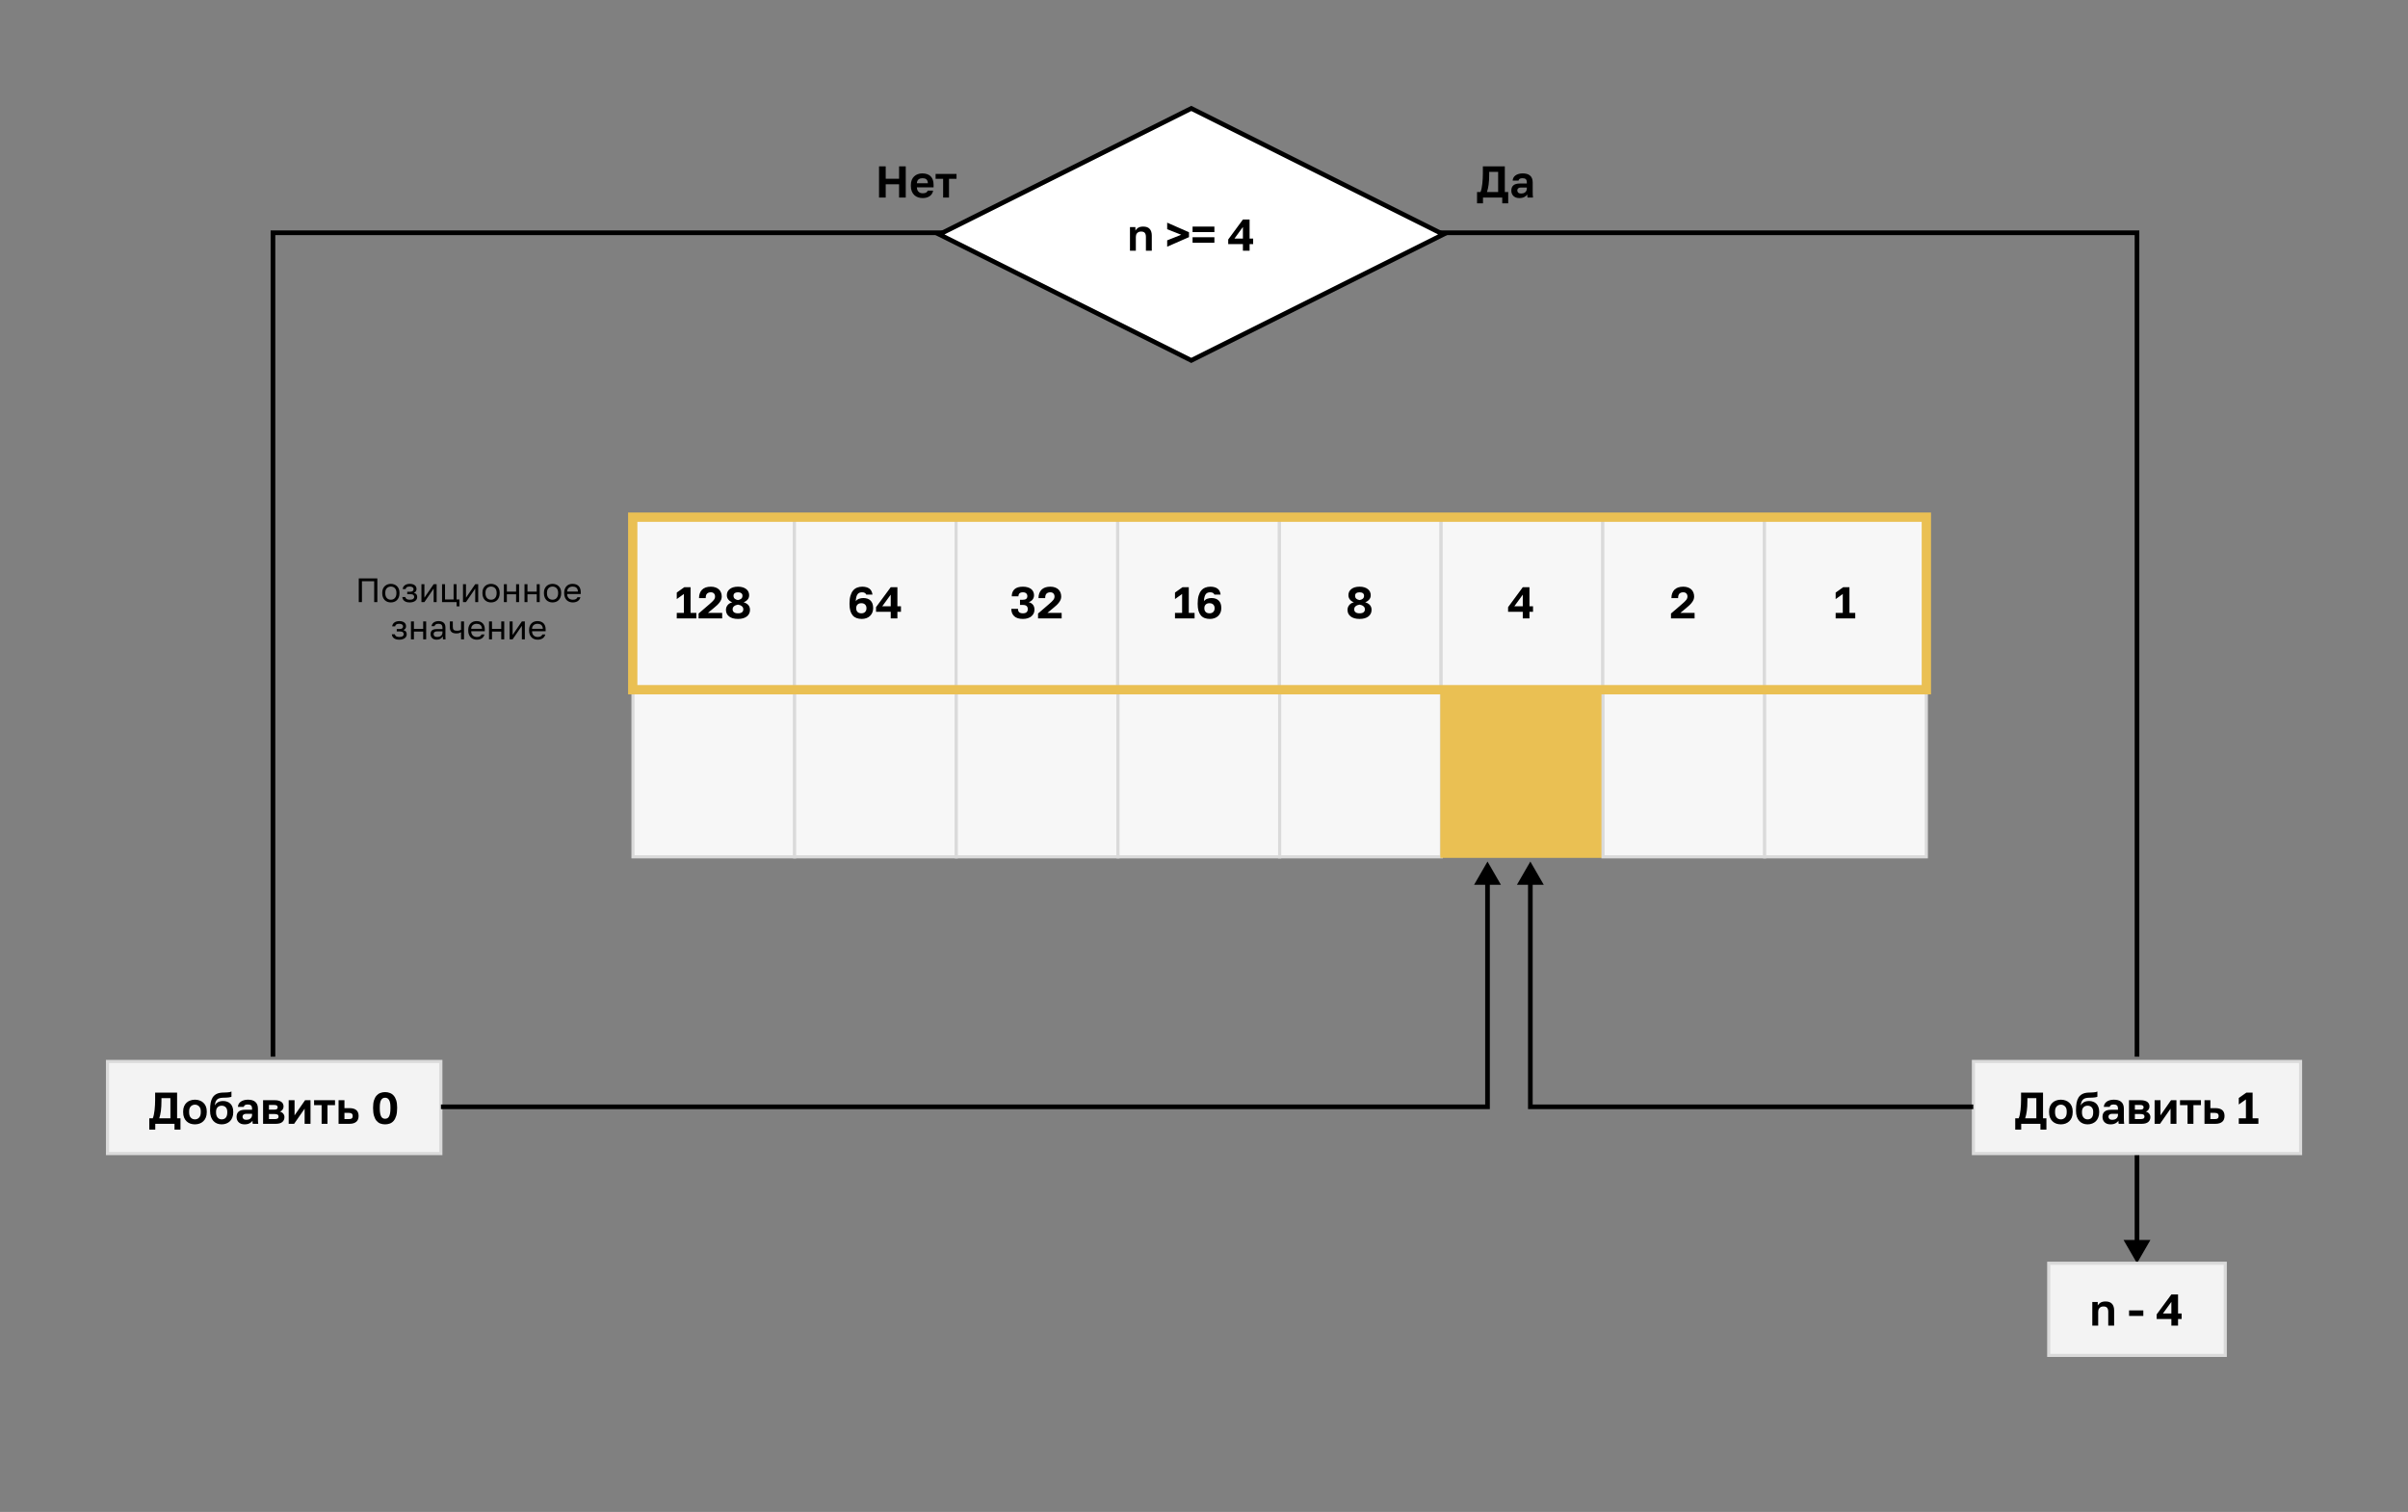 <svg width="1551" height="974" viewBox="0 0 1551 974" fill="none" xmlns="http://www.w3.org/2000/svg">
<rect x="0" y="0" width="1551" height="974" fill="#808080" stroke="none"/>
<rect x="407.691" y="442.568" width="104.135" height="109.408" fill="#F7F7F7"/>
<rect x="407.691" y="442.568" width="104.135" height="109.408" stroke="#DADADA" stroke-width="2"/>
<rect x="511.826" y="442.568" width="104.135" height="109.408" fill="#F7F7F7"/>
<rect x="511.826" y="442.568" width="104.135" height="109.408" stroke="#DADADA" stroke-width="2"/>
<rect x="615.961" y="442.568" width="104.135" height="109.408" fill="#F7F7F7"/>
<rect x="615.961" y="442.568" width="104.135" height="109.408" stroke="#DADADA" stroke-width="2"/>
<rect x="720.096" y="442.568" width="104.135" height="109.408" fill="#F7F7F7"/>
<rect x="720.096" y="442.568" width="104.135" height="109.408" stroke="#DADADA" stroke-width="2"/>
<rect x="824.23" y="442.568" width="104.135" height="109.408" fill="#F7F7F7"/>
<rect x="824.23" y="442.568" width="104.135" height="109.408" stroke="#DADADA" stroke-width="2"/>
<rect x="928.365" y="442.568" width="104.135" height="109.408" fill="#EAC053"/>
<rect x="928.365" y="442.568" width="104.135" height="109.408" stroke="#EAC053" stroke-width="1.318"/>
<rect x="1032.5" y="442.568" width="104.135" height="109.408" fill="#F7F7F7"/>
<rect x="1032.5" y="442.568" width="104.135" height="109.408" stroke="#DADADA" stroke-width="2"/>
<rect x="1136.63" y="442.568" width="104.135" height="109.408" fill="#F7F7F7"/>
<rect x="1136.63" y="442.568" width="104.135" height="109.408" stroke="#DADADA" stroke-width="2"/>
<rect x="407.547" y="333.161" width="104.135" height="109.408" fill="#F7F7F7"/>
<path d="M435.906 394.808H440.495V382.647L435.906 385.917V381.729L440.754 378.287H444.798V394.808H448.527V398.365H435.906V394.808ZM449.958 395.239L456.985 389.186C457.635 388.613 458.19 388.116 458.649 387.695C459.108 387.255 459.481 386.854 459.767 386.49C460.054 386.127 460.255 385.773 460.37 385.429C460.504 385.085 460.571 384.712 460.571 384.31C460.571 383.488 460.341 382.828 459.882 382.331C459.423 381.815 458.744 381.557 457.846 381.557C456.813 381.557 456 381.843 455.408 382.417C454.834 382.972 454.547 383.937 454.547 385.314H450.244C450.244 383.039 450.885 381.241 452.166 379.922C453.467 378.602 455.36 377.942 457.846 377.942C459.012 377.942 460.026 378.105 460.886 378.43C461.766 378.736 462.502 379.176 463.095 379.75C463.688 380.304 464.127 380.973 464.414 381.757C464.72 382.541 464.873 383.392 464.873 384.31C464.873 384.999 464.749 385.658 464.5 386.289C464.252 386.901 463.907 387.494 463.468 388.068C463.047 388.641 462.55 389.206 461.976 389.76C461.402 390.296 460.791 390.831 460.14 391.366L456.01 394.808H465.16V398.365H449.958V395.239ZM475.332 398.709C474.127 398.709 473.037 398.576 472.062 398.308C471.105 398.021 470.293 397.629 469.623 397.132C468.973 396.616 468.467 396.004 468.103 395.296C467.759 394.569 467.587 393.766 467.587 392.887C467.587 391.758 467.931 390.754 468.62 389.875C469.308 388.976 470.331 388.345 471.689 387.982C470.675 387.657 469.834 387.093 469.165 386.289C468.495 385.486 468.161 384.53 468.161 383.421C468.161 382.618 468.314 381.882 468.62 381.212C468.945 380.543 469.413 379.969 470.025 379.491C470.637 378.994 471.383 378.612 472.262 378.344C473.161 378.076 474.184 377.942 475.332 377.942C476.479 377.942 477.492 378.076 478.372 378.344C479.271 378.612 480.026 378.994 480.638 379.491C481.269 379.969 481.738 380.543 482.043 381.212C482.369 381.882 482.531 382.618 482.531 383.421C482.531 384.53 482.196 385.477 481.527 386.261C480.858 387.026 480.007 387.599 478.974 387.982C481.709 388.823 483.076 390.458 483.076 392.887C483.076 393.766 482.894 394.569 482.531 395.296C482.187 396.004 481.68 396.616 481.011 397.132C480.361 397.629 479.558 398.021 478.601 398.308C477.645 398.576 476.555 398.709 475.332 398.709ZM475.332 395.095C476.517 395.095 477.387 394.866 477.942 394.407C478.496 393.948 478.774 393.326 478.774 392.542C478.774 391.682 478.448 391.003 477.798 390.506C477.167 389.99 476.345 389.655 475.332 389.502C474.318 389.655 473.486 389.99 472.836 390.506C472.205 391.003 471.889 391.682 471.889 392.542C471.889 393.326 472.176 393.948 472.75 394.407C473.324 394.866 474.184 395.095 475.332 395.095ZM475.332 386.576C476.192 386.423 476.89 386.127 477.425 385.687C477.961 385.228 478.229 384.597 478.229 383.794C478.229 383.048 477.97 382.494 477.454 382.13C476.957 381.748 476.249 381.557 475.332 381.557C474.433 381.557 473.725 381.748 473.209 382.13C472.712 382.494 472.463 383.048 472.463 383.794C472.463 384.597 472.721 385.228 473.238 385.687C473.773 386.127 474.471 386.423 475.332 386.576Z" fill="black"/>
<rect x="407.547" y="333.161" width="104.135" height="109.408" stroke="#DADADA" stroke-width="2"/>
<rect x="511.682" y="333.161" width="104.135" height="109.408" fill="#F7F7F7"/>
<path d="M555.072 398.709C553.81 398.709 552.691 398.528 551.716 398.164C550.741 397.801 549.919 397.237 549.249 396.472C548.58 395.688 548.064 394.694 547.7 393.489C547.356 392.284 547.184 390.85 547.184 389.186V388.613C547.184 386.701 547.385 385.075 547.787 383.737C548.188 382.379 548.752 381.27 549.479 380.409C550.206 379.549 551.066 378.927 552.06 378.545C553.074 378.143 554.173 377.942 555.359 377.942C557.214 377.942 558.715 378.334 559.862 379.118C561.01 379.902 561.708 381.203 561.956 383.019H557.941C557.558 382.044 556.65 381.557 555.216 381.557C554.661 381.557 554.145 381.643 553.667 381.815C553.208 381.968 552.797 382.264 552.433 382.704C552.089 383.125 551.812 383.708 551.601 384.454C551.391 385.199 551.257 386.156 551.2 387.322C551.448 386.94 551.754 386.624 552.118 386.375C552.481 386.108 552.873 385.897 553.294 385.744C553.734 385.572 554.183 385.448 554.642 385.372C555.12 385.295 555.598 385.257 556.076 385.257C558.103 385.257 559.662 385.811 560.752 386.92C561.842 388.01 562.387 389.559 562.387 391.567V391.883C562.387 392.896 562.205 393.824 561.842 394.665C561.478 395.506 560.971 396.233 560.321 396.845C559.69 397.438 558.925 397.897 558.027 398.222C557.128 398.547 556.143 398.709 555.072 398.709ZM554.785 395.095C555.818 395.095 556.621 394.808 557.195 394.235C557.788 393.642 558.084 392.887 558.084 391.969V391.682C558.084 390.764 557.788 390.018 557.195 389.445C556.621 388.871 555.818 388.584 554.785 388.584C553.753 388.584 552.94 388.871 552.347 389.445C551.774 390.018 551.487 390.764 551.487 391.682V391.969C551.487 392.887 551.774 393.642 552.347 394.235C552.94 394.808 553.753 395.095 554.785 395.095ZM573.717 394.12H564.251V391.137L573.717 378.287H578.019V390.563H580.314V394.12H578.019V398.365H573.717V394.12ZM573.717 390.563V383.077L568.267 390.563H573.717Z" fill="black"/>
<rect x="511.682" y="333.161" width="104.135" height="109.408" stroke="#DADADA" stroke-width="2"/>
<rect x="615.816" y="333.161" width="104.135" height="109.408" fill="#F7F7F7"/>
<path d="M658.846 398.709C656.399 398.709 654.544 398.136 653.282 396.988C652.02 395.822 651.389 394.225 651.389 392.198H655.691C655.691 393.173 655.94 393.9 656.437 394.378C656.953 394.856 657.756 395.095 658.846 395.095C659.898 395.095 660.682 394.866 661.199 394.407C661.734 393.929 662.002 393.26 662.002 392.399C662.002 390.602 660.95 389.703 658.846 389.703H656.982V386.375H658.846C659.764 386.375 660.472 386.184 660.969 385.802C661.466 385.419 661.715 384.827 661.715 384.023C661.715 383.297 661.476 382.704 660.998 382.245C660.52 381.786 659.803 381.557 658.846 381.557C657.871 381.557 657.145 381.786 656.666 382.245C656.208 382.685 655.978 383.325 655.978 384.167H651.676C651.676 382.197 652.268 380.667 653.454 379.577C654.659 378.487 656.456 377.942 658.846 377.942C660.051 377.942 661.103 378.086 662.002 378.373C662.9 378.64 663.646 379.023 664.239 379.52C664.832 379.998 665.272 380.572 665.558 381.241C665.864 381.91 666.017 382.637 666.017 383.421C666.017 384.53 665.702 385.477 665.071 386.261C664.459 387.026 663.637 387.571 662.604 387.896C663.79 388.221 664.698 388.785 665.329 389.588C665.979 390.391 666.304 391.452 666.304 392.772C666.304 393.632 666.132 394.426 665.788 395.153C665.444 395.879 664.947 396.51 664.296 397.046C663.665 397.562 662.881 397.973 661.944 398.279C661.026 398.566 659.994 398.709 658.846 398.709ZM668.612 395.239L675.64 389.186C676.29 388.613 676.845 388.116 677.304 387.695C677.762 387.255 678.135 386.854 678.422 386.49C678.709 386.127 678.91 385.773 679.025 385.429C679.158 385.085 679.225 384.712 679.225 384.31C679.225 383.488 678.996 382.828 678.537 382.331C678.078 381.815 677.399 381.557 676.5 381.557C675.468 381.557 674.655 381.843 674.062 382.417C673.489 382.972 673.202 383.937 673.202 385.314H668.899C668.899 383.039 669.54 381.241 670.821 379.922C672.121 378.602 674.014 377.942 676.5 377.942C677.667 377.942 678.68 378.105 679.541 378.43C680.42 378.736 681.157 379.176 681.749 379.75C682.342 380.304 682.782 380.973 683.069 381.757C683.375 382.541 683.528 383.392 683.528 384.31C683.528 384.999 683.404 385.658 683.155 386.289C682.906 386.901 682.562 387.494 682.122 388.068C681.702 388.641 681.204 389.206 680.631 389.76C680.057 390.296 679.445 390.831 678.795 391.366L674.665 394.808H683.815V398.365H668.612V395.239Z" fill="black"/>
<rect x="615.816" y="333.161" width="104.135" height="109.408" stroke="#DADADA" stroke-width="2"/>
<rect x="719.951" y="333.161" width="104.135" height="109.408" fill="#F7F7F7"/>
<path d="M756.81 394.808H761.4V382.647L756.81 385.917V381.729L761.658 378.287H765.702V394.808H769.431V398.365H756.81V394.808ZM779.324 398.709C778.062 398.709 776.943 398.528 775.968 398.164C774.992 397.801 774.17 397.237 773.501 396.472C772.832 395.688 772.315 394.694 771.952 393.489C771.608 392.284 771.436 390.85 771.436 389.186V388.613C771.436 386.701 771.636 385.075 772.038 383.737C772.44 382.379 773.004 381.27 773.73 380.409C774.457 379.549 775.317 378.927 776.312 378.545C777.325 378.143 778.425 377.942 779.61 377.942C781.465 377.942 782.966 378.334 784.114 379.118C785.261 379.902 785.959 381.203 786.208 383.019H782.192C781.81 382.044 780.901 381.557 779.467 381.557C778.912 381.557 778.396 381.643 777.918 381.815C777.459 381.968 777.048 382.264 776.685 382.704C776.341 383.125 776.063 383.708 775.853 384.454C775.643 385.199 775.509 386.156 775.451 387.322C775.7 386.94 776.006 386.624 776.369 386.375C776.733 386.108 777.125 385.897 777.545 385.744C777.985 385.572 778.434 385.448 778.893 385.372C779.371 385.295 779.849 385.257 780.328 385.257C782.355 385.257 783.913 385.811 785.003 386.92C786.093 388.01 786.638 389.559 786.638 391.567V391.883C786.638 392.896 786.456 393.824 786.093 394.665C785.73 395.506 785.223 396.233 784.573 396.845C783.942 397.438 783.177 397.897 782.278 398.222C781.379 398.547 780.394 398.709 779.324 398.709ZM779.037 395.095C780.069 395.095 780.873 394.808 781.446 394.235C782.039 393.642 782.335 392.887 782.335 391.969V391.682C782.335 390.764 782.039 390.018 781.446 389.445C780.873 388.871 780.069 388.584 779.037 388.584C778.004 388.584 777.191 388.871 776.599 389.445C776.025 390.018 775.738 390.764 775.738 391.682V391.969C775.738 392.887 776.025 393.642 776.599 394.235C777.191 394.808 778.004 395.095 779.037 395.095Z" fill="black"/>
<rect x="719.951" y="333.161" width="104.135" height="109.408" stroke="#DADADA" stroke-width="2"/>
<rect x="824.086" y="333.161" width="104.135" height="109.408" fill="#F7F7F7"/>
<path d="M875.69 398.709C874.485 398.709 873.395 398.576 872.42 398.308C871.464 398.021 870.651 397.629 869.982 397.132C869.331 396.616 868.825 396.004 868.461 395.296C868.117 394.569 867.945 393.766 867.945 392.887C867.945 391.758 868.289 390.754 868.978 389.875C869.666 388.976 870.689 388.345 872.047 387.982C871.033 387.657 870.192 387.093 869.523 386.289C868.853 385.486 868.519 384.53 868.519 383.421C868.519 382.618 868.672 381.882 868.978 381.212C869.303 380.543 869.771 379.969 870.383 379.491C870.995 378.994 871.741 378.612 872.621 378.344C873.519 378.076 874.542 377.942 875.69 377.942C876.837 377.942 877.85 378.076 878.73 378.344C879.629 378.612 880.384 378.994 880.996 379.491C881.627 379.969 882.096 380.543 882.402 381.212C882.727 381.882 882.889 382.618 882.889 383.421C882.889 384.53 882.555 385.477 881.885 386.261C881.216 387.026 880.365 387.599 879.332 387.982C882.067 388.823 883.434 390.458 883.434 392.887C883.434 393.766 883.253 394.569 882.889 395.296C882.545 396.004 882.038 396.616 881.369 397.132C880.719 397.629 879.916 398.021 878.96 398.308C878.003 398.576 876.913 398.709 875.69 398.709ZM875.69 395.095C876.875 395.095 877.745 394.866 878.3 394.407C878.854 393.948 879.132 393.326 879.132 392.542C879.132 391.682 878.807 391.003 878.156 390.506C877.525 389.99 876.703 389.655 875.69 389.502C874.676 389.655 873.844 389.99 873.194 390.506C872.563 391.003 872.248 391.682 872.248 392.542C872.248 393.326 872.534 393.948 873.108 394.407C873.682 394.866 874.542 395.095 875.69 395.095ZM875.69 386.576C876.55 386.423 877.248 386.127 877.784 385.687C878.319 385.228 878.587 384.597 878.587 383.794C878.587 383.048 878.329 382.494 877.812 382.13C877.315 381.748 876.608 381.557 875.69 381.557C874.791 381.557 874.083 381.748 873.567 382.13C873.07 382.494 872.821 383.048 872.821 383.794C872.821 384.597 873.079 385.228 873.596 385.687C874.131 386.127 874.829 386.423 875.69 386.576Z" fill="black"/>
<rect x="824.086" y="333.161" width="104.135" height="109.408" stroke="#DADADA" stroke-width="2"/>
<rect x="928.221" y="333.161" width="104.135" height="109.408" fill="#F7F7F7"/>
<path d="M980.828 394.12H971.363V391.137L980.828 378.287H985.131V390.563H987.426V394.12H985.131V398.365H980.828V394.12ZM980.828 390.563V383.077L975.378 390.563H980.828Z" fill="black"/>
<rect x="928.221" y="333.161" width="104.135" height="109.408" stroke="#DADADA" stroke-width="2"/>
<rect x="1032.36" y="333.161" width="104.135" height="109.408" fill="#F7F7F7"/>
<path d="M1076.28 395.239L1083.31 389.186C1083.96 388.613 1084.52 388.116 1084.98 387.695C1085.43 387.255 1085.81 386.854 1086.09 386.49C1086.38 386.127 1086.58 385.773 1086.7 385.429C1086.83 385.085 1086.9 384.712 1086.9 384.31C1086.9 383.488 1086.67 382.828 1086.21 382.331C1085.75 381.815 1085.07 381.557 1084.17 381.557C1083.14 381.557 1082.33 381.843 1081.73 382.417C1081.16 382.972 1080.87 383.937 1080.87 385.314H1076.57C1076.57 383.039 1077.21 381.241 1078.49 379.922C1079.79 378.602 1081.69 377.942 1084.17 377.942C1085.34 377.942 1086.35 378.105 1087.21 378.43C1088.09 378.736 1088.83 379.176 1089.42 379.75C1090.01 380.304 1090.45 380.973 1090.74 381.757C1091.05 382.541 1091.2 383.392 1091.2 384.31C1091.2 384.999 1091.08 385.658 1090.83 386.289C1090.58 386.901 1090.23 387.494 1089.79 388.068C1089.37 388.641 1088.88 389.206 1088.3 389.76C1087.73 390.296 1087.12 390.831 1086.47 391.366L1082.34 394.808H1091.49V398.365H1076.28V395.239Z" fill="black"/>
<rect x="1032.36" y="333.161" width="104.135" height="109.408" stroke="#DADADA" stroke-width="2"/>
<rect x="1136.49" y="333.161" width="104.135" height="109.408" fill="#F7F7F7"/>
<path d="M1182.35 394.808H1186.94V382.647L1182.35 385.917V381.729L1187.2 378.287H1191.24V394.808H1194.97V398.365H1182.35V394.808Z" fill="black"/>
<rect x="1136.49" y="333.161" width="104.135" height="109.408" stroke="#DADADA" stroke-width="2"/>
<path d="M175.816 680.688V149.941H642.079L776.13 218.427L910.182 149.941H1376.44V680.688" stroke="black" stroke-width="3"/>
<path d="M767.314 232.167L604.993 151.006L767.314 69.846L929.636 151.006L767.314 232.167Z" fill="white" stroke="black" stroke-width="3"/>
<path d="M1376.44 813.779L1385.1 798.779L1367.78 798.779L1376.44 813.779ZM1374.94 743.143L1374.94 800.279L1377.94 800.279L1377.94 743.143L1374.94 743.143Z" fill="black"/>
<rect x="1271.08" y="683.779" width="210.727" height="59.363" fill="#F3F3F3"/>
<path d="M1298.02 720.404H1300.25C1300.54 719.735 1300.78 718.932 1300.97 717.995C1301.16 717.039 1301.32 716.035 1301.43 714.983C1301.55 713.912 1301.63 712.822 1301.69 711.713C1301.75 710.585 1301.77 709.504 1301.77 708.472V703.882H1315.92V720.404H1318.1V727.69H1314.25V723.961H1301.86V727.69H1298.02V720.404ZM1311.61 720.404V707.439H1305.85V709.045C1305.85 711.665 1305.72 713.874 1305.47 715.671C1305.23 717.469 1304.87 719.046 1304.41 720.404H1311.61ZM1327.42 724.305C1326.39 724.305 1325.4 724.152 1324.47 723.846C1323.55 723.521 1322.75 723.033 1322.06 722.383C1321.37 721.733 1320.82 720.92 1320.42 719.945C1320.02 718.97 1319.82 717.823 1319.82 716.503V715.93C1319.82 714.687 1320.02 713.597 1320.42 712.66C1320.82 711.723 1321.37 710.939 1322.06 710.308C1322.75 709.676 1323.55 709.208 1324.47 708.902C1325.4 708.577 1326.39 708.414 1327.42 708.414C1328.45 708.414 1329.43 708.577 1330.35 708.902C1331.26 709.208 1332.07 709.676 1332.76 710.308C1333.46 710.939 1334.02 711.723 1334.42 712.66C1334.82 713.597 1335.02 714.687 1335.02 715.93V716.503C1335.02 717.804 1334.82 718.941 1334.42 719.917C1334.02 720.892 1333.46 721.704 1332.76 722.355C1332.07 723.005 1331.26 723.492 1330.35 723.818C1329.43 724.143 1328.45 724.305 1327.42 724.305ZM1327.42 721.093C1328.49 721.093 1329.38 720.71 1330.09 719.945C1330.82 719.18 1331.18 718.033 1331.18 716.503V715.93C1331.18 714.534 1330.82 713.472 1330.09 712.746C1329.38 712 1328.49 711.627 1327.42 711.627C1326.33 711.627 1325.43 712 1324.72 712.746C1324.02 713.472 1323.66 714.534 1323.66 715.93V716.503C1323.66 718.052 1324.02 719.209 1324.72 719.974C1325.43 720.72 1326.33 721.093 1327.42 721.093ZM1344.62 724.305C1343.55 724.305 1342.55 724.123 1341.64 723.76C1340.74 723.397 1339.95 722.852 1339.29 722.125C1338.62 721.379 1338.09 720.471 1337.71 719.4C1337.34 718.31 1337.16 717.048 1337.16 715.614V714.954C1337.16 713.233 1337.29 711.703 1337.54 710.365C1337.8 709.026 1338.23 707.889 1338.83 706.952C1339.44 706.015 1340.24 705.288 1341.24 704.772C1342.25 704.236 1343.51 703.93 1345.02 703.854C1345.61 703.835 1346.2 703.815 1346.77 703.796C1347.35 703.777 1347.89 703.748 1348.41 703.71C1348.92 703.672 1349.39 703.615 1349.81 703.538C1350.23 703.443 1350.61 703.318 1350.93 703.165V706.521C1350.62 706.693 1350.05 706.837 1349.21 706.952C1348.39 707.066 1347.13 707.133 1345.45 707.152C1344.59 707.171 1343.85 707.277 1343.21 707.468C1342.6 707.64 1342.09 707.927 1341.67 708.328C1341.26 708.711 1340.94 709.218 1340.69 709.849C1340.46 710.48 1340.3 711.254 1340.2 712.172C1340.64 711.311 1341.3 710.613 1342.18 710.078C1343.06 709.543 1344.21 709.275 1345.62 709.275C1346.58 709.275 1347.45 709.428 1348.23 709.734C1349.02 710.021 1349.7 710.451 1350.27 711.025C1350.84 711.598 1351.28 712.306 1351.59 713.147C1351.92 713.989 1352.08 714.964 1352.08 716.073V716.618C1352.08 717.823 1351.89 718.903 1351.5 719.859C1351.14 720.815 1350.62 721.628 1349.96 722.297C1349.29 722.947 1348.49 723.445 1347.57 723.789C1346.68 724.133 1345.69 724.305 1344.62 724.305ZM1344.62 721.093C1345.77 721.093 1346.66 720.72 1347.29 719.974C1347.92 719.209 1348.23 718.129 1348.23 716.733V716.159C1348.23 714.954 1347.91 714.008 1347.26 713.319C1346.61 712.631 1345.73 712.287 1344.62 712.287C1343.53 712.287 1342.65 712.631 1341.98 713.319C1341.33 714.008 1341.01 714.954 1341.01 716.159V716.675C1341.01 717.364 1341.09 717.985 1341.26 718.54C1341.46 719.094 1341.71 719.563 1342.04 719.945C1342.36 720.309 1342.75 720.595 1343.19 720.806C1343.63 720.997 1344.1 721.093 1344.62 721.093ZM1359.36 724.305C1358.53 724.305 1357.81 724.19 1357.18 723.961C1356.54 723.712 1356.01 723.378 1355.57 722.957C1355.13 722.517 1354.8 722.01 1354.57 721.437C1354.34 720.844 1354.22 720.203 1354.22 719.515C1354.22 716.455 1356.04 714.926 1359.67 714.926H1364.2V714.208C1364.2 713.214 1363.97 712.516 1363.51 712.115C1363.08 711.713 1362.37 711.512 1361.39 711.512C1360.53 711.512 1359.91 711.665 1359.53 711.971C1359.15 712.258 1358.93 712.621 1358.87 713.061H1355.08C1355.12 712.411 1355.28 711.799 1355.57 711.225C1355.88 710.652 1356.3 710.164 1356.83 709.763C1357.39 709.342 1358.06 709.017 1358.84 708.787C1359.62 708.539 1360.52 708.414 1361.54 708.414C1362.51 708.414 1363.39 708.52 1364.17 708.73C1364.98 708.94 1365.66 709.284 1366.21 709.763C1366.78 710.221 1367.22 710.824 1367.53 711.57C1367.84 712.315 1367.99 713.214 1367.99 714.266V720.089C1367.99 720.892 1368 721.599 1368.02 722.211C1368.06 722.804 1368.11 723.387 1368.19 723.961H1364.66C1364.59 723.54 1364.54 723.225 1364.52 723.014C1364.52 722.785 1364.52 722.45 1364.52 722.01C1364.1 722.622 1363.46 723.158 1362.6 723.617C1361.76 724.076 1360.68 724.305 1359.36 724.305ZM1360.53 721.379C1360.99 721.379 1361.44 721.322 1361.88 721.207C1362.32 721.073 1362.71 720.882 1363.06 720.634C1363.4 720.366 1363.68 720.031 1363.89 719.63C1364.1 719.228 1364.2 718.76 1364.2 718.224V717.507H1360.39C1359.66 717.507 1359.09 717.679 1358.67 718.023C1358.27 718.348 1358.06 718.798 1358.06 719.372C1358.06 719.983 1358.28 720.471 1358.7 720.834C1359.12 721.198 1359.73 721.379 1360.53 721.379ZM1371.29 708.759H1378.92C1379.9 708.759 1380.73 708.864 1381.42 709.074C1382.13 709.265 1382.71 709.543 1383.17 709.906C1383.63 710.269 1383.96 710.7 1384.17 711.197C1384.38 711.694 1384.49 712.239 1384.49 712.832C1384.49 713.539 1384.27 714.208 1383.83 714.84C1383.41 715.451 1382.82 715.863 1382.08 716.073C1383.02 716.302 1383.74 716.742 1384.26 717.392C1384.79 718.023 1385.06 718.769 1385.06 719.63C1385.06 720.949 1384.6 722.001 1383.69 722.785C1382.77 723.569 1381.37 723.961 1379.5 723.961H1371.29V708.759ZM1378.75 720.92C1379.61 720.92 1380.24 720.796 1380.64 720.548C1381.07 720.28 1381.28 719.859 1381.28 719.285C1381.28 718.712 1381.07 718.301 1380.67 718.052C1380.29 717.784 1379.65 717.651 1378.75 717.651H1375.08V720.92H1378.75ZM1378.38 714.84C1379.26 714.84 1379.86 714.715 1380.19 714.467C1380.53 714.218 1380.7 713.836 1380.7 713.319C1380.7 712.822 1380.53 712.449 1380.19 712.201C1379.84 711.933 1379.24 711.799 1378.38 711.799H1375.08V714.84H1378.38ZM1387.79 708.759H1391.58V718.511L1398.35 708.759H1401.85V723.961H1398.06V714.208L1391.29 723.961H1387.79V708.759ZM1409 711.914H1404.15V708.759H1417.63V711.914H1412.79V723.961H1409V711.914ZM1419.92 708.759H1423.71V713.864H1426.95C1430.87 713.864 1432.83 715.547 1432.83 718.913C1432.83 719.658 1432.71 720.347 1432.49 720.978C1432.27 721.59 1431.93 722.116 1431.45 722.555C1430.97 722.995 1430.36 723.339 1429.62 723.588C1428.87 723.837 1427.98 723.961 1426.95 723.961H1419.92V708.759ZM1426.52 720.92C1427.44 720.92 1428.09 720.758 1428.47 720.433C1428.85 720.089 1429.04 719.582 1429.04 718.913C1429.04 718.243 1428.84 717.746 1428.44 717.421C1428.06 717.077 1427.42 716.905 1426.52 716.905H1423.71V720.92H1426.52ZM1442.01 720.404H1446.6V708.242L1442.01 711.512V707.324L1446.86 703.882H1450.9V720.404H1454.63V723.961H1442.01V720.404Z" fill="black"/>
<rect x="1271.08" y="683.779" width="210.727" height="59.363" stroke="#DADADA" stroke-width="2"/>
<rect x="1319.58" y="813.779" width="113.727" height="59.363" fill="#F3F3F3"/>
<path d="M1347.66 838.759H1351.16V840.996C1351.53 840.308 1352.11 839.705 1352.91 839.189C1353.74 838.673 1354.84 838.414 1356.21 838.414C1358.07 838.414 1359.44 838.912 1360.34 839.906C1361.26 840.9 1361.72 842.334 1361.72 844.208V853.961H1357.93V845.069C1357.93 843.922 1357.69 843.061 1357.22 842.487C1356.76 841.914 1355.96 841.627 1354.84 841.627C1354.22 841.627 1353.71 841.723 1353.29 841.914C1352.87 842.105 1352.51 842.363 1352.23 842.688C1351.96 842.994 1351.76 843.358 1351.62 843.778C1351.51 844.18 1351.45 844.61 1351.45 845.069V853.961H1347.66V838.759ZM1371.34 844.151H1380.52V847.708H1371.34V844.151ZM1398.59 849.716H1389.12V846.733L1398.59 833.882H1402.89V846.159H1405.19V849.716H1402.89V853.961H1398.59V849.716ZM1398.59 846.159V838.673L1393.14 846.159H1398.59Z" fill="black"/>
<rect x="1319.58" y="813.779" width="113.727" height="59.363" stroke="#DADADA" stroke-width="2"/>
<path d="M231.081 372.633H243.05V387.865H241.004V374.417H233.127V387.865H231.081V372.633ZM251.754 388.083C251.014 388.083 250.31 387.967 249.643 387.735C248.976 387.488 248.388 387.125 247.88 386.647C247.373 386.153 246.966 385.537 246.662 384.797C246.357 384.057 246.205 383.194 246.205 382.208V381.772C246.205 380.844 246.357 380.024 246.662 379.313C246.966 378.603 247.373 378.015 247.88 377.551C248.388 377.072 248.976 376.717 249.643 376.485C250.31 376.238 251.014 376.115 251.754 376.115C252.494 376.115 253.197 376.238 253.864 376.485C254.532 376.717 255.119 377.072 255.627 377.551C256.135 378.015 256.541 378.603 256.846 379.313C257.15 380.024 257.303 380.844 257.303 381.772V382.208C257.303 383.194 257.15 384.057 256.846 384.797C256.541 385.537 256.135 386.153 255.627 386.647C255.119 387.125 254.532 387.488 253.864 387.735C253.197 387.967 252.494 388.083 251.754 388.083ZM251.754 386.342C252.189 386.342 252.624 386.269 253.059 386.124C253.495 385.965 253.879 385.725 254.213 385.406C254.546 385.073 254.815 384.645 255.018 384.122C255.235 383.6 255.344 382.962 255.344 382.208V381.772C255.344 381.076 255.235 380.481 255.018 379.988C254.815 379.495 254.546 379.089 254.213 378.769C253.879 378.45 253.495 378.218 253.059 378.073C252.624 377.928 252.189 377.855 251.754 377.855C251.318 377.855 250.883 377.928 250.448 378.073C250.013 378.218 249.628 378.45 249.295 378.769C248.961 379.089 248.685 379.495 248.468 379.988C248.265 380.481 248.163 381.076 248.163 381.772V382.208C248.163 382.962 248.265 383.6 248.468 384.122C248.685 384.645 248.961 385.073 249.295 385.406C249.628 385.725 250.013 385.965 250.448 386.124C250.883 386.269 251.318 386.342 251.754 386.342ZM263.931 388.083C262.48 388.083 261.341 387.778 260.515 387.169C259.688 386.56 259.231 385.704 259.144 384.601H261.059C261.16 385.167 261.458 385.602 261.951 385.907C262.459 386.197 263.119 386.342 263.931 386.342C264.932 386.342 265.657 386.175 266.107 385.842C266.571 385.493 266.803 385.08 266.803 384.601C266.803 384.035 266.615 383.593 266.238 383.274C265.86 382.94 265.208 382.773 264.279 382.773H262.299V381.207H264.149C264.946 381.207 265.512 381.054 265.846 380.75C266.194 380.445 266.368 380.017 266.368 379.466C266.368 379.031 266.165 378.653 265.759 378.334C265.353 378.015 264.743 377.855 263.931 377.855C263.046 377.855 262.4 378.001 261.994 378.291C261.603 378.566 261.363 378.965 261.276 379.487H259.361C259.405 379.009 259.535 378.566 259.753 378.16C259.985 377.739 260.297 377.377 260.689 377.072C261.08 376.767 261.545 376.535 262.081 376.376C262.633 376.202 263.249 376.115 263.931 376.115C264.671 376.115 265.309 376.202 265.846 376.376C266.397 376.535 266.854 376.767 267.217 377.072C267.579 377.362 267.848 377.71 268.022 378.117C268.196 378.523 268.283 378.973 268.283 379.466C268.283 380.017 268.145 380.503 267.87 380.924C267.594 381.33 267.152 381.649 266.542 381.881C267.355 382.099 267.92 382.447 268.24 382.926C268.559 383.404 268.718 383.963 268.718 384.601C268.718 385.08 268.617 385.53 268.414 385.95C268.211 386.371 267.906 386.741 267.5 387.06C267.108 387.365 266.607 387.611 265.998 387.8C265.403 387.989 264.714 388.083 263.931 388.083ZM271.447 376.332H273.362V385.036L279.324 376.332H281.239V387.865H279.324V379.161L273.362 387.865H271.447V376.332ZM294.107 387.865H284.728V376.332H286.643V386.168H292.17V376.332H294.085V386.168H295.935V390.585H294.107V387.865ZM298.222 376.332H300.137V385.036L306.099 376.332H308.014V387.865H306.099V379.161L300.137 387.865H298.222V376.332ZM316.291 388.083C315.551 388.083 314.848 387.967 314.18 387.735C313.513 387.488 312.925 387.125 312.418 386.647C311.91 386.153 311.504 385.537 311.199 384.797C310.894 384.057 310.742 383.194 310.742 382.208V381.772C310.742 380.844 310.894 380.024 311.199 379.313C311.504 378.603 311.91 378.015 312.418 377.551C312.925 377.072 313.513 376.717 314.18 376.485C314.848 376.238 315.551 376.115 316.291 376.115C317.031 376.115 317.734 376.238 318.402 376.485C319.069 376.717 319.657 377.072 320.164 377.551C320.672 378.015 321.078 378.603 321.383 379.313C321.688 380.024 321.84 380.844 321.84 381.772V382.208C321.84 383.194 321.688 384.057 321.383 384.797C321.078 385.537 320.672 386.153 320.164 386.647C319.657 387.125 319.069 387.488 318.402 387.735C317.734 387.967 317.031 388.083 316.291 388.083ZM316.291 386.342C316.726 386.342 317.161 386.269 317.597 386.124C318.032 385.965 318.416 385.725 318.75 385.406C319.084 385.073 319.352 384.645 319.555 384.122C319.773 383.6 319.881 382.962 319.881 382.208V381.772C319.881 381.076 319.773 380.481 319.555 379.988C319.352 379.495 319.084 379.089 318.75 378.769C318.416 378.45 318.032 378.218 317.597 378.073C317.161 377.928 316.726 377.855 316.291 377.855C315.856 377.855 315.421 377.928 314.985 378.073C314.55 378.218 314.166 378.45 313.832 378.769C313.498 379.089 313.223 379.495 313.005 379.988C312.802 380.481 312.701 381.076 312.701 381.772V382.208C312.701 382.962 312.802 383.6 313.005 384.122C313.223 384.645 313.498 385.073 313.832 385.406C314.166 385.725 314.55 385.965 314.985 386.124C315.421 386.269 315.856 386.342 316.291 386.342ZM324.551 376.332H326.466V381.141H332.429V376.332H334.344V387.865H332.429V382.839H326.466V387.865H324.551V376.332ZM337.833 376.332H339.748V381.141H345.71V376.332H347.625V387.865H345.71V382.839H339.748V387.865H337.833V376.332ZM355.902 388.083C355.162 388.083 354.458 387.967 353.791 387.735C353.124 387.488 352.536 387.125 352.028 386.647C351.521 386.153 351.114 385.537 350.81 384.797C350.505 384.057 350.353 383.194 350.353 382.208V381.772C350.353 380.844 350.505 380.024 350.81 379.313C351.114 378.603 351.521 378.015 352.028 377.551C352.536 377.072 353.124 376.717 353.791 376.485C354.458 376.238 355.162 376.115 355.902 376.115C356.641 376.115 357.345 376.238 358.012 376.485C358.68 376.717 359.267 377.072 359.775 377.551C360.283 378.015 360.689 378.603 360.994 379.313C361.298 380.024 361.45 380.844 361.45 381.772V382.208C361.45 383.194 361.298 384.057 360.994 384.797C360.689 385.537 360.283 386.153 359.775 386.647C359.267 387.125 358.68 387.488 358.012 387.735C357.345 387.967 356.641 388.083 355.902 388.083ZM355.902 386.342C356.337 386.342 356.772 386.269 357.207 386.124C357.642 385.965 358.027 385.725 358.361 385.406C358.694 385.073 358.963 384.645 359.166 384.122C359.383 383.6 359.492 382.962 359.492 382.208V381.772C359.492 381.076 359.383 380.481 359.166 379.988C358.963 379.495 358.694 379.089 358.361 378.769C358.027 378.45 357.642 378.218 357.207 378.073C356.772 377.928 356.337 377.855 355.902 377.855C355.466 377.855 355.031 377.928 354.596 378.073C354.161 378.218 353.776 378.45 353.443 378.769C353.109 379.089 352.833 379.495 352.616 379.988C352.413 380.481 352.311 381.076 352.311 381.772V382.208C352.311 382.962 352.413 383.6 352.616 384.122C352.833 384.645 353.109 385.073 353.443 385.406C353.776 385.725 354.161 385.965 354.596 386.124C355.031 386.269 355.466 386.342 355.902 386.342ZM368.949 388.083C368.209 388.083 367.506 387.967 366.839 387.735C366.171 387.503 365.584 387.147 365.076 386.668C364.568 386.175 364.162 385.559 363.857 384.819C363.553 384.079 363.4 383.209 363.4 382.208V381.772C363.4 380.815 363.545 379.988 363.836 379.292C364.126 378.581 364.51 377.993 364.989 377.529C365.482 377.05 366.048 376.695 366.686 376.463C367.339 376.231 368.021 376.115 368.732 376.115C370.429 376.115 371.742 376.579 372.67 377.507C373.599 378.436 374.063 379.749 374.063 381.446V382.665H365.315C365.315 383.346 365.424 383.919 365.642 384.384C365.859 384.848 366.142 385.225 366.49 385.515C366.839 385.805 367.223 386.016 367.644 386.146C368.079 386.277 368.514 386.342 368.949 386.342C369.82 386.342 370.487 386.197 370.951 385.907C371.43 385.617 371.771 385.218 371.974 384.71H373.845C373.729 385.261 373.519 385.747 373.214 386.168C372.924 386.589 372.562 386.944 372.126 387.234C371.706 387.51 371.22 387.72 370.668 387.865C370.132 388.01 369.559 388.083 368.949 388.083ZM368.841 377.855C368.391 377.855 367.956 377.921 367.535 378.051C367.114 378.167 366.737 378.363 366.403 378.639C366.084 378.9 365.823 379.234 365.62 379.64C365.417 380.046 365.315 380.532 365.315 381.098H372.257C372.242 380.503 372.141 380.002 371.952 379.596C371.778 379.176 371.539 378.842 371.234 378.595C370.93 378.334 370.567 378.146 370.146 378.03C369.74 377.914 369.305 377.855 368.841 377.855ZM257.184 412.083C255.733 412.083 254.595 411.778 253.768 411.169C252.941 410.56 252.484 409.704 252.397 408.601H254.312C254.413 409.167 254.711 409.602 255.204 409.907C255.712 410.197 256.372 410.342 257.184 410.342C258.185 410.342 258.91 410.175 259.36 409.842C259.824 409.493 260.056 409.08 260.056 408.601C260.056 408.035 259.868 407.593 259.491 407.274C259.113 406.94 258.461 406.773 257.532 406.773H255.552V405.207H257.402C258.199 405.207 258.765 405.054 259.099 404.75C259.447 404.445 259.621 404.017 259.621 403.466C259.621 403.031 259.418 402.653 259.012 402.334C258.606 402.015 257.996 401.855 257.184 401.855C256.299 401.855 255.654 402.001 255.247 402.291C254.856 402.566 254.616 402.965 254.529 403.487H252.614C252.658 403.009 252.788 402.566 253.006 402.16C253.238 401.739 253.55 401.377 253.942 401.072C254.333 400.767 254.798 400.535 255.334 400.376C255.886 400.202 256.502 400.115 257.184 400.115C257.924 400.115 258.562 400.202 259.099 400.376C259.65 400.535 260.107 400.767 260.47 401.072C260.832 401.362 261.101 401.71 261.275 402.117C261.449 402.523 261.536 402.973 261.536 403.466C261.536 404.017 261.398 404.503 261.123 404.924C260.847 405.33 260.405 405.649 259.795 405.881C260.608 406.099 261.173 406.447 261.493 406.926C261.812 407.404 261.971 407.963 261.971 408.601C261.971 409.08 261.87 409.53 261.667 409.95C261.464 410.371 261.159 410.741 260.753 411.06C260.361 411.365 259.861 411.611 259.251 411.8C258.656 411.989 257.967 412.083 257.184 412.083ZM264.7 400.332H266.615V405.141H272.577V400.332H274.492V411.865H272.577V406.839H266.615V411.865H264.7V400.332ZM281.267 412.083C280.629 412.083 280.063 411.996 279.57 411.822C279.091 411.633 278.685 411.379 278.351 411.06C278.018 410.741 277.764 410.364 277.59 409.929C277.416 409.493 277.328 409.015 277.328 408.492C277.328 407.346 277.662 406.519 278.329 406.012C279.011 405.504 279.983 405.25 281.245 405.25H284.988V404.467C284.988 403.48 284.763 402.798 284.314 402.421C283.878 402.044 283.218 401.855 282.333 401.855C281.506 401.855 280.904 402.015 280.527 402.334C280.15 402.639 279.94 402.987 279.896 403.379H277.981C278.01 402.914 278.134 402.487 278.351 402.095C278.583 401.689 278.888 401.34 279.265 401.05C279.657 400.76 280.121 400.535 280.658 400.376C281.195 400.202 281.789 400.115 282.442 400.115C283.806 400.115 284.887 400.441 285.684 401.094C286.497 401.732 286.903 402.784 286.903 404.249V408.928C286.903 409.537 286.903 410.074 286.903 410.538C286.918 410.988 286.954 411.43 287.012 411.865H285.336C285.293 411.532 285.264 411.22 285.249 410.93C285.235 410.625 285.227 410.284 285.227 409.907C284.923 410.516 284.43 411.031 283.748 411.452C283.066 411.872 282.239 412.083 281.267 412.083ZM281.681 410.342C282.13 410.342 282.551 410.284 282.943 410.168C283.349 410.037 283.704 409.856 284.009 409.624C284.314 409.377 284.553 409.08 284.727 408.732C284.901 408.384 284.988 407.977 284.988 407.513V406.73H281.572C280.861 406.73 280.302 406.875 279.896 407.165C279.49 407.441 279.287 407.883 279.287 408.492C279.287 409.029 279.475 409.472 279.853 409.82C280.244 410.168 280.854 410.342 281.681 410.342ZM296.966 407.274C296.632 407.477 296.226 407.658 295.747 407.818C295.283 407.977 294.695 408.057 293.984 408.057C293.317 408.057 292.715 407.985 292.178 407.84C291.656 407.695 291.214 407.462 290.851 407.143C290.488 406.824 290.213 406.411 290.024 405.903C289.836 405.395 289.741 404.771 289.741 404.032V400.332H291.656V403.705C291.656 404.198 291.7 404.612 291.787 404.945C291.888 405.279 292.048 405.547 292.265 405.751C292.483 405.954 292.759 406.099 293.092 406.186C293.426 406.273 293.832 406.316 294.311 406.316C294.964 406.316 295.522 406.251 295.986 406.121C296.451 405.99 296.777 405.852 296.966 405.707V400.332H298.881V411.865H296.966V407.274ZM307.143 412.083C306.403 412.083 305.699 411.967 305.032 411.735C304.365 411.503 303.777 411.147 303.269 410.668C302.762 410.175 302.355 409.559 302.051 408.819C301.746 408.079 301.594 407.209 301.594 406.208V405.772C301.594 404.815 301.739 403.988 302.029 403.292C302.319 402.581 302.704 401.993 303.182 401.529C303.676 401.05 304.241 400.695 304.88 400.463C305.532 400.231 306.214 400.115 306.925 400.115C308.622 400.115 309.935 400.579 310.864 401.507C311.792 402.436 312.256 403.749 312.256 405.446V406.665H303.509C303.509 407.346 303.618 407.919 303.835 408.384C304.053 408.848 304.336 409.225 304.684 409.515C305.032 409.805 305.416 410.016 305.837 410.146C306.272 410.277 306.707 410.342 307.143 410.342C308.013 410.342 308.68 410.197 309.145 409.907C309.623 409.617 309.964 409.218 310.167 408.71H312.039C311.923 409.261 311.712 409.747 311.408 410.168C311.118 410.589 310.755 410.944 310.32 411.234C309.899 411.51 309.413 411.72 308.862 411.865C308.325 412.01 307.752 412.083 307.143 412.083ZM307.034 401.855C306.584 401.855 306.149 401.921 305.728 402.051C305.308 402.167 304.93 402.363 304.597 402.639C304.278 402.9 304.016 403.234 303.813 403.64C303.61 404.046 303.509 404.532 303.509 405.098H310.45C310.436 404.503 310.334 404.002 310.146 403.596C309.972 403.176 309.732 402.842 309.428 402.595C309.123 402.334 308.76 402.146 308.34 402.03C307.933 401.914 307.498 401.855 307.034 401.855ZM314.978 400.332H316.893V405.141H322.855V400.332H324.77V411.865H322.855V406.839H316.893V411.865H314.978V400.332ZM328.26 400.332H330.174V409.036L336.137 400.332H338.052V411.865H336.137V403.161L330.174 411.865H328.26V400.332ZM346.328 412.083C345.588 412.083 344.885 411.967 344.218 411.735C343.55 411.503 342.963 411.147 342.455 410.668C341.947 410.175 341.541 409.559 341.236 408.819C340.932 408.079 340.779 407.209 340.779 406.208V405.772C340.779 404.815 340.925 403.988 341.215 403.292C341.505 402.581 341.889 401.993 342.368 401.529C342.861 401.05 343.427 400.695 344.065 400.463C344.718 400.231 345.4 400.115 346.111 400.115C347.808 400.115 349.121 400.579 350.049 401.507C350.978 402.436 351.442 403.749 351.442 405.446V406.665H342.694C342.694 407.346 342.803 407.919 343.021 408.384C343.238 408.848 343.521 409.225 343.869 409.515C344.218 409.805 344.602 410.016 345.023 410.146C345.458 410.277 345.893 410.342 346.328 410.342C347.199 410.342 347.866 410.197 348.33 409.907C348.809 409.617 349.15 409.218 349.353 408.71H351.224C351.108 409.261 350.898 409.747 350.593 410.168C350.303 410.589 349.941 410.944 349.505 411.234C349.085 411.51 348.599 411.72 348.047 411.865C347.511 412.01 346.938 412.083 346.328 412.083ZM346.22 401.855C345.77 401.855 345.335 401.921 344.914 402.051C344.493 402.167 344.116 402.363 343.782 402.639C343.463 402.9 343.202 403.234 342.999 403.64C342.796 404.046 342.694 404.532 342.694 405.098H349.636C349.621 404.503 349.52 404.002 349.331 403.596C349.157 403.176 348.918 402.842 348.613 402.595C348.309 402.334 347.946 402.146 347.525 402.03C347.119 401.914 346.684 401.855 346.22 401.855Z" fill="black"/>
<path d="M566.189 107.173H570.492V115.147H579.097V107.173H583.399V127.252H579.097V118.704H570.492V127.252H566.189V107.173ZM594.293 127.596C593.26 127.596 592.275 127.443 591.338 127.137C590.42 126.812 589.617 126.334 588.929 125.703C588.24 125.053 587.695 124.24 587.294 123.265C586.892 122.271 586.691 121.114 586.691 119.794V119.221C586.691 117.958 586.883 116.859 587.265 115.922C587.647 114.985 588.173 114.21 588.843 113.599C589.512 112.967 590.286 112.499 591.166 112.193C592.046 111.868 592.992 111.705 594.006 111.705C596.396 111.705 598.213 112.336 599.456 113.599C600.699 114.861 601.32 116.687 601.32 119.077V120.683H590.564C590.583 121.353 590.697 121.936 590.908 122.433C591.118 122.911 591.395 123.303 591.74 123.609C592.084 123.915 592.476 124.145 592.916 124.298C593.375 124.431 593.834 124.498 594.293 124.498C595.268 124.498 596.004 124.355 596.501 124.068C596.998 123.781 597.352 123.361 597.562 122.806H601.033C600.727 124.393 599.972 125.588 598.767 126.391C597.562 127.195 596.071 127.596 594.293 127.596ZM594.149 114.803C593.709 114.803 593.269 114.861 592.83 114.975C592.409 115.09 592.036 115.272 591.711 115.52C591.386 115.769 591.118 116.104 590.908 116.524C590.697 116.945 590.583 117.452 590.564 118.044H597.649C597.629 117.413 597.524 116.888 597.333 116.467C597.161 116.046 596.912 115.712 596.587 115.463C596.281 115.214 595.918 115.042 595.497 114.947C595.077 114.851 594.627 114.803 594.149 114.803ZM607.467 115.205H602.62V112.05H616.101V115.205H611.254V127.252H607.467V115.205Z" fill="black"/>
<path d="M951.363 123.695H953.6C953.887 123.026 954.126 122.223 954.317 121.286C954.508 120.33 954.661 119.326 954.776 118.274C954.891 117.203 954.977 116.113 955.034 115.004C955.092 113.876 955.12 112.795 955.12 111.763V107.173H969.261V123.695H971.441V130.981H967.598V127.252H955.206V130.981H951.363V123.695ZM964.959 123.695V110.73H959.193V112.336C959.193 114.956 959.069 117.165 958.82 118.962C958.572 120.76 958.218 122.337 957.759 123.695H964.959ZM978.584 127.596C977.761 127.596 977.035 127.481 976.404 127.252C975.773 127.003 975.237 126.669 974.797 126.248C974.357 125.808 974.023 125.301 973.793 124.728C973.564 124.135 973.449 123.494 973.449 122.806C973.449 119.746 975.266 118.217 978.899 118.217H983.431V117.499C983.431 116.505 983.202 115.807 982.743 115.406C982.303 115.004 981.595 114.803 980.62 114.803C979.76 114.803 979.138 114.956 978.756 115.262C978.373 115.549 978.153 115.912 978.096 116.352H974.31C974.348 115.702 974.51 115.09 974.797 114.516C975.103 113.943 975.524 113.455 976.059 113.054C976.614 112.633 977.283 112.308 978.067 112.078C978.851 111.83 979.75 111.705 980.764 111.705C981.739 111.705 982.618 111.811 983.402 112.021C984.206 112.231 984.884 112.575 985.439 113.054C986.013 113.512 986.452 114.115 986.758 114.861C987.064 115.606 987.217 116.505 987.217 117.557V123.38C987.217 124.183 987.227 124.89 987.246 125.502C987.284 126.095 987.342 126.678 987.418 127.252H983.89C983.814 126.831 983.766 126.516 983.747 126.305C983.747 126.076 983.747 125.741 983.747 125.301C983.326 125.913 982.685 126.449 981.825 126.908C980.983 127.367 979.903 127.596 978.584 127.596ZM979.76 124.67C980.219 124.67 980.668 124.613 981.108 124.498C981.548 124.364 981.94 124.173 982.284 123.925C982.628 123.657 982.905 123.322 983.116 122.921C983.326 122.519 983.431 122.051 983.431 121.515V120.798H979.616C978.89 120.798 978.316 120.97 977.895 121.314C977.494 121.64 977.293 122.089 977.293 122.663C977.293 123.274 977.503 123.762 977.924 124.125C978.345 124.489 978.956 124.67 979.76 124.67Z" fill="black"/>
<path d="M727.817 146.304H731.316V148.541C731.679 147.852 732.263 147.25 733.066 146.734C733.888 146.217 734.988 145.959 736.364 145.959C738.219 145.959 739.596 146.456 740.495 147.451C741.413 148.445 741.872 149.879 741.872 151.753V161.506H738.085V152.614C738.085 151.467 737.846 150.606 737.368 150.032C736.909 149.459 736.116 149.172 734.988 149.172C734.376 149.172 733.859 149.267 733.439 149.459C733.018 149.65 732.664 149.908 732.377 150.233C732.11 150.539 731.909 150.902 731.775 151.323C731.66 151.725 731.603 152.155 731.603 152.614V161.506H727.817V146.304ZM765.836 149.602V152.757L751.781 158.924V154.823L760.816 151.237L751.781 147.652V143.435L765.836 149.602ZM768.14 152.843H782.195V156.4H768.14V152.843ZM768.14 145.959H782.195V149.516H768.14V145.959ZM800.561 157.261H791.096V154.278L800.561 141.427H804.864V153.704H807.158V157.261H804.864V161.506H800.561V157.261ZM800.561 153.704V146.217L795.111 153.704H800.561Z" fill="black"/>
<rect x="69.231" y="683.779" width="214.727" height="59.363" fill="#F3F3F3"/>
<path d="M96.167 720.404H98.405C98.692 719.735 98.931 718.932 99.122 717.995C99.313 717.039 99.466 716.035 99.581 714.983C99.695 713.912 99.782 712.822 99.839 711.713C99.896 710.585 99.925 709.504 99.925 708.472V703.882H114.066V720.404H116.246V727.69H112.402V723.961H100.011V727.69H96.167V720.404ZM109.763 720.404V707.439H103.998V709.045C103.998 711.665 103.874 713.874 103.625 715.671C103.377 717.469 103.023 719.046 102.564 720.404H109.763ZM125.572 724.305C124.539 724.305 123.554 724.152 122.617 723.846C121.699 723.521 120.896 723.033 120.208 722.383C119.519 721.733 118.974 720.92 118.573 719.945C118.171 718.97 117.97 717.823 117.97 716.503V715.93C117.97 714.687 118.171 713.597 118.573 712.66C118.974 711.723 119.519 710.939 120.208 710.308C120.896 709.676 121.699 709.208 122.617 708.902C123.554 708.577 124.539 708.414 125.572 708.414C126.604 708.414 127.579 708.577 128.497 708.902C129.415 709.208 130.218 709.676 130.907 710.308C131.614 710.939 132.169 711.723 132.57 712.66C132.972 713.597 133.173 714.687 133.173 715.93V716.503C133.173 717.804 132.972 718.941 132.57 719.917C132.169 720.892 131.614 721.704 130.907 722.355C130.218 723.005 129.415 723.492 128.497 723.818C127.579 724.143 126.604 724.305 125.572 724.305ZM125.572 721.093C126.642 721.093 127.532 720.71 128.239 719.945C128.966 719.18 129.329 718.033 129.329 716.503V715.93C129.329 714.534 128.966 713.472 128.239 712.746C127.532 712 126.642 711.627 125.572 711.627C124.482 711.627 123.583 712 122.875 712.746C122.168 713.472 121.814 714.534 121.814 715.93V716.503C121.814 718.052 122.168 719.209 122.875 719.974C123.583 720.72 124.482 721.093 125.572 721.093ZM142.771 724.305C141.7 724.305 140.705 724.123 139.787 723.76C138.889 723.397 138.105 722.852 137.435 722.125C136.766 721.379 136.24 720.471 135.858 719.4C135.494 718.31 135.313 717.048 135.313 715.614V714.954C135.313 713.233 135.437 711.703 135.686 710.365C135.953 709.026 136.384 707.889 136.976 706.952C137.588 706.015 138.392 705.288 139.386 704.772C140.399 704.236 141.661 703.93 143.172 703.854C143.765 703.835 144.348 703.815 144.922 703.796C145.496 703.777 146.041 703.748 146.557 703.71C147.073 703.672 147.542 703.615 147.962 703.538C148.383 703.443 148.756 703.318 149.081 703.165V706.521C148.775 706.693 148.201 706.837 147.36 706.952C146.538 707.066 145.285 707.133 143.602 707.152C142.742 707.171 141.996 707.277 141.365 707.468C140.753 707.64 140.237 707.927 139.816 708.328C139.415 708.711 139.089 709.218 138.841 709.849C138.611 710.48 138.449 711.254 138.353 712.172C138.793 711.311 139.453 710.613 140.332 710.078C141.212 709.543 142.359 709.275 143.775 709.275C144.731 709.275 145.601 709.428 146.385 709.734C147.169 710.021 147.848 710.451 148.421 711.025C148.995 711.598 149.435 712.306 149.741 713.147C150.066 713.989 150.228 714.964 150.228 716.073V716.618C150.228 717.823 150.037 718.903 149.655 719.859C149.291 720.815 148.775 721.628 148.106 722.297C147.436 722.947 146.643 723.445 145.725 723.789C144.826 724.133 143.841 724.305 142.771 724.305ZM142.771 721.093C143.918 721.093 144.807 720.72 145.438 719.974C146.069 719.209 146.385 718.129 146.385 716.733V716.159C146.385 714.954 146.06 714.008 145.409 713.319C144.759 712.631 143.88 712.287 142.771 712.287C141.681 712.287 140.801 712.631 140.132 713.319C139.482 714.008 139.156 714.954 139.156 716.159V716.675C139.156 717.364 139.242 717.985 139.415 718.54C139.606 719.094 139.864 719.563 140.189 719.945C140.514 720.309 140.897 720.595 141.336 720.806C141.776 720.997 142.254 721.093 142.771 721.093ZM157.506 724.305C156.684 724.305 155.957 724.19 155.326 723.961C154.695 723.712 154.16 723.378 153.72 722.957C153.28 722.517 152.945 722.01 152.716 721.437C152.487 720.844 152.372 720.203 152.372 719.515C152.372 716.455 154.188 714.926 157.822 714.926H162.354V714.208C162.354 713.214 162.124 712.516 161.665 712.115C161.225 711.713 160.518 711.512 159.543 711.512C158.682 711.512 158.061 711.665 157.678 711.971C157.296 712.258 157.076 712.621 157.019 713.061H153.232C153.271 712.411 153.433 711.799 153.72 711.225C154.026 710.652 154.447 710.164 154.982 709.763C155.537 709.342 156.206 709.017 156.99 708.787C157.774 708.539 158.673 708.414 159.686 708.414C160.661 708.414 161.541 708.52 162.325 708.73C163.128 708.94 163.807 709.284 164.362 709.763C164.935 710.221 165.375 710.824 165.681 711.57C165.987 712.315 166.14 713.214 166.14 714.266V720.089C166.14 720.892 166.149 721.599 166.169 722.211C166.207 722.804 166.264 723.387 166.341 723.961H162.813C162.736 723.54 162.688 723.225 162.669 723.014C162.669 722.785 162.669 722.45 162.669 722.01C162.249 722.622 161.608 723.158 160.747 723.617C159.906 724.076 158.826 724.305 157.506 724.305ZM158.682 721.379C159.141 721.379 159.59 721.322 160.03 721.207C160.47 721.073 160.862 720.882 161.206 720.634C161.551 720.366 161.828 720.031 162.038 719.63C162.249 719.228 162.354 718.76 162.354 718.224V717.507H158.539C157.812 717.507 157.238 717.679 156.818 718.023C156.416 718.348 156.215 718.798 156.215 719.372C156.215 719.983 156.426 720.471 156.846 720.834C157.267 721.198 157.879 721.379 158.682 721.379ZM169.444 708.759H177.074C178.049 708.759 178.881 708.864 179.57 709.074C180.277 709.265 180.86 709.543 181.319 709.906C181.778 710.269 182.113 710.7 182.323 711.197C182.533 711.694 182.639 712.239 182.639 712.832C182.639 713.539 182.419 714.208 181.979 714.84C181.558 715.451 180.975 715.863 180.229 716.073C181.166 716.302 181.893 716.742 182.409 717.392C182.945 718.023 183.212 718.769 183.212 719.63C183.212 720.949 182.753 722.001 181.836 722.785C180.918 723.569 179.522 723.961 177.648 723.961H169.444V708.759ZM176.902 720.92C177.762 720.92 178.393 720.796 178.795 720.548C179.216 720.28 179.426 719.859 179.426 719.285C179.426 718.712 179.225 718.301 178.824 718.052C178.441 717.784 177.801 717.651 176.902 717.651H173.23V720.92H176.902ZM176.529 714.84C177.409 714.84 178.011 714.715 178.336 714.467C178.68 714.218 178.852 713.836 178.852 713.319C178.852 712.822 178.68 712.449 178.336 712.201C177.992 711.933 177.39 711.799 176.529 711.799H173.23V714.84H176.529ZM185.943 708.759H189.729V718.511L196.498 708.759H199.998V723.961H196.212V714.208L189.442 723.961H185.943V708.759ZM207.15 711.914H202.303V708.759H215.784V711.914H210.936V723.961H207.15V711.914ZM218.072 708.759H221.858V713.864H225.099C229.02 713.864 230.98 715.547 230.98 718.913C230.98 719.658 230.865 720.347 230.635 720.978C230.425 721.59 230.081 722.116 229.603 722.555C229.125 722.995 228.513 723.339 227.767 723.588C227.021 723.837 226.132 723.961 225.099 723.961H218.072V708.759ZM224.669 720.92C225.587 720.92 226.237 720.758 226.62 720.433C227.002 720.089 227.193 719.582 227.193 718.913C227.193 718.243 226.993 717.746 226.591 717.421C226.209 717.077 225.568 716.905 224.669 716.905H221.858V720.92H224.669ZM248.051 724.305C246.961 724.305 245.938 724.133 244.982 723.789C244.045 723.426 243.232 722.842 242.544 722.039C241.855 721.217 241.31 720.146 240.909 718.827C240.507 717.488 240.306 715.853 240.306 713.922V713.348C240.306 711.55 240.507 710.03 240.909 708.787C241.31 707.544 241.855 706.54 242.544 705.775C243.232 704.991 244.045 704.427 244.982 704.083C245.938 703.72 246.961 703.538 248.051 703.538C249.141 703.538 250.154 703.72 251.091 704.083C252.048 704.427 252.87 704.991 253.558 705.775C254.247 706.54 254.792 707.544 255.193 708.787C255.595 710.03 255.796 711.55 255.796 713.348V713.922C255.796 715.853 255.595 717.488 255.193 718.827C254.792 720.146 254.247 721.217 253.558 722.039C252.87 722.842 252.048 723.426 251.091 723.789C250.154 724.133 249.141 724.305 248.051 724.305ZM248.051 720.691C248.529 720.691 248.978 720.595 249.399 720.404C249.82 720.213 250.183 719.869 250.489 719.372C250.814 718.855 251.063 718.157 251.235 717.278C251.407 716.398 251.493 715.279 251.493 713.922V713.348C251.493 712.124 251.407 711.12 251.235 710.336C251.063 709.533 250.814 708.902 250.489 708.443C250.183 707.965 249.82 707.63 249.399 707.439C248.978 707.248 248.529 707.152 248.051 707.152C247.554 707.152 247.095 707.248 246.674 707.439C246.273 707.63 245.909 707.965 245.584 708.443C245.278 708.902 245.039 709.533 244.867 710.336C244.695 711.12 244.609 712.124 244.609 713.348V713.922C244.609 715.279 244.695 716.398 244.867 717.278C245.039 718.157 245.278 718.855 245.584 719.372C245.909 719.869 246.273 720.213 246.674 720.404C247.095 720.595 247.554 720.691 248.051 720.691Z" fill="black"/>
<rect x="69.231" y="683.779" width="214.727" height="59.363" stroke="#DADADA" stroke-width="2"/>
<rect x="407.547" y="333.161" width="833.223" height="111.155" stroke="#EAC053" stroke-width="6"/>
<path d="M985.703 713H984.203V714.5L985.703 714.5V713ZM985.703 555L977.043 570H994.363L985.703 555ZM958.107 713V714.5H959.607V713H958.107ZM958.107 555L949.446 570H966.767L958.107 555ZM987.203 713V568.5H984.203V713H987.203ZM284 714.5H958.107V711.5H284V714.5ZM959.607 713V568.5H956.607V713H959.607ZM1271 711.5L985.703 711.5V714.5L1271 714.5L1271 711.5Z" fill="black"/>
</svg>
